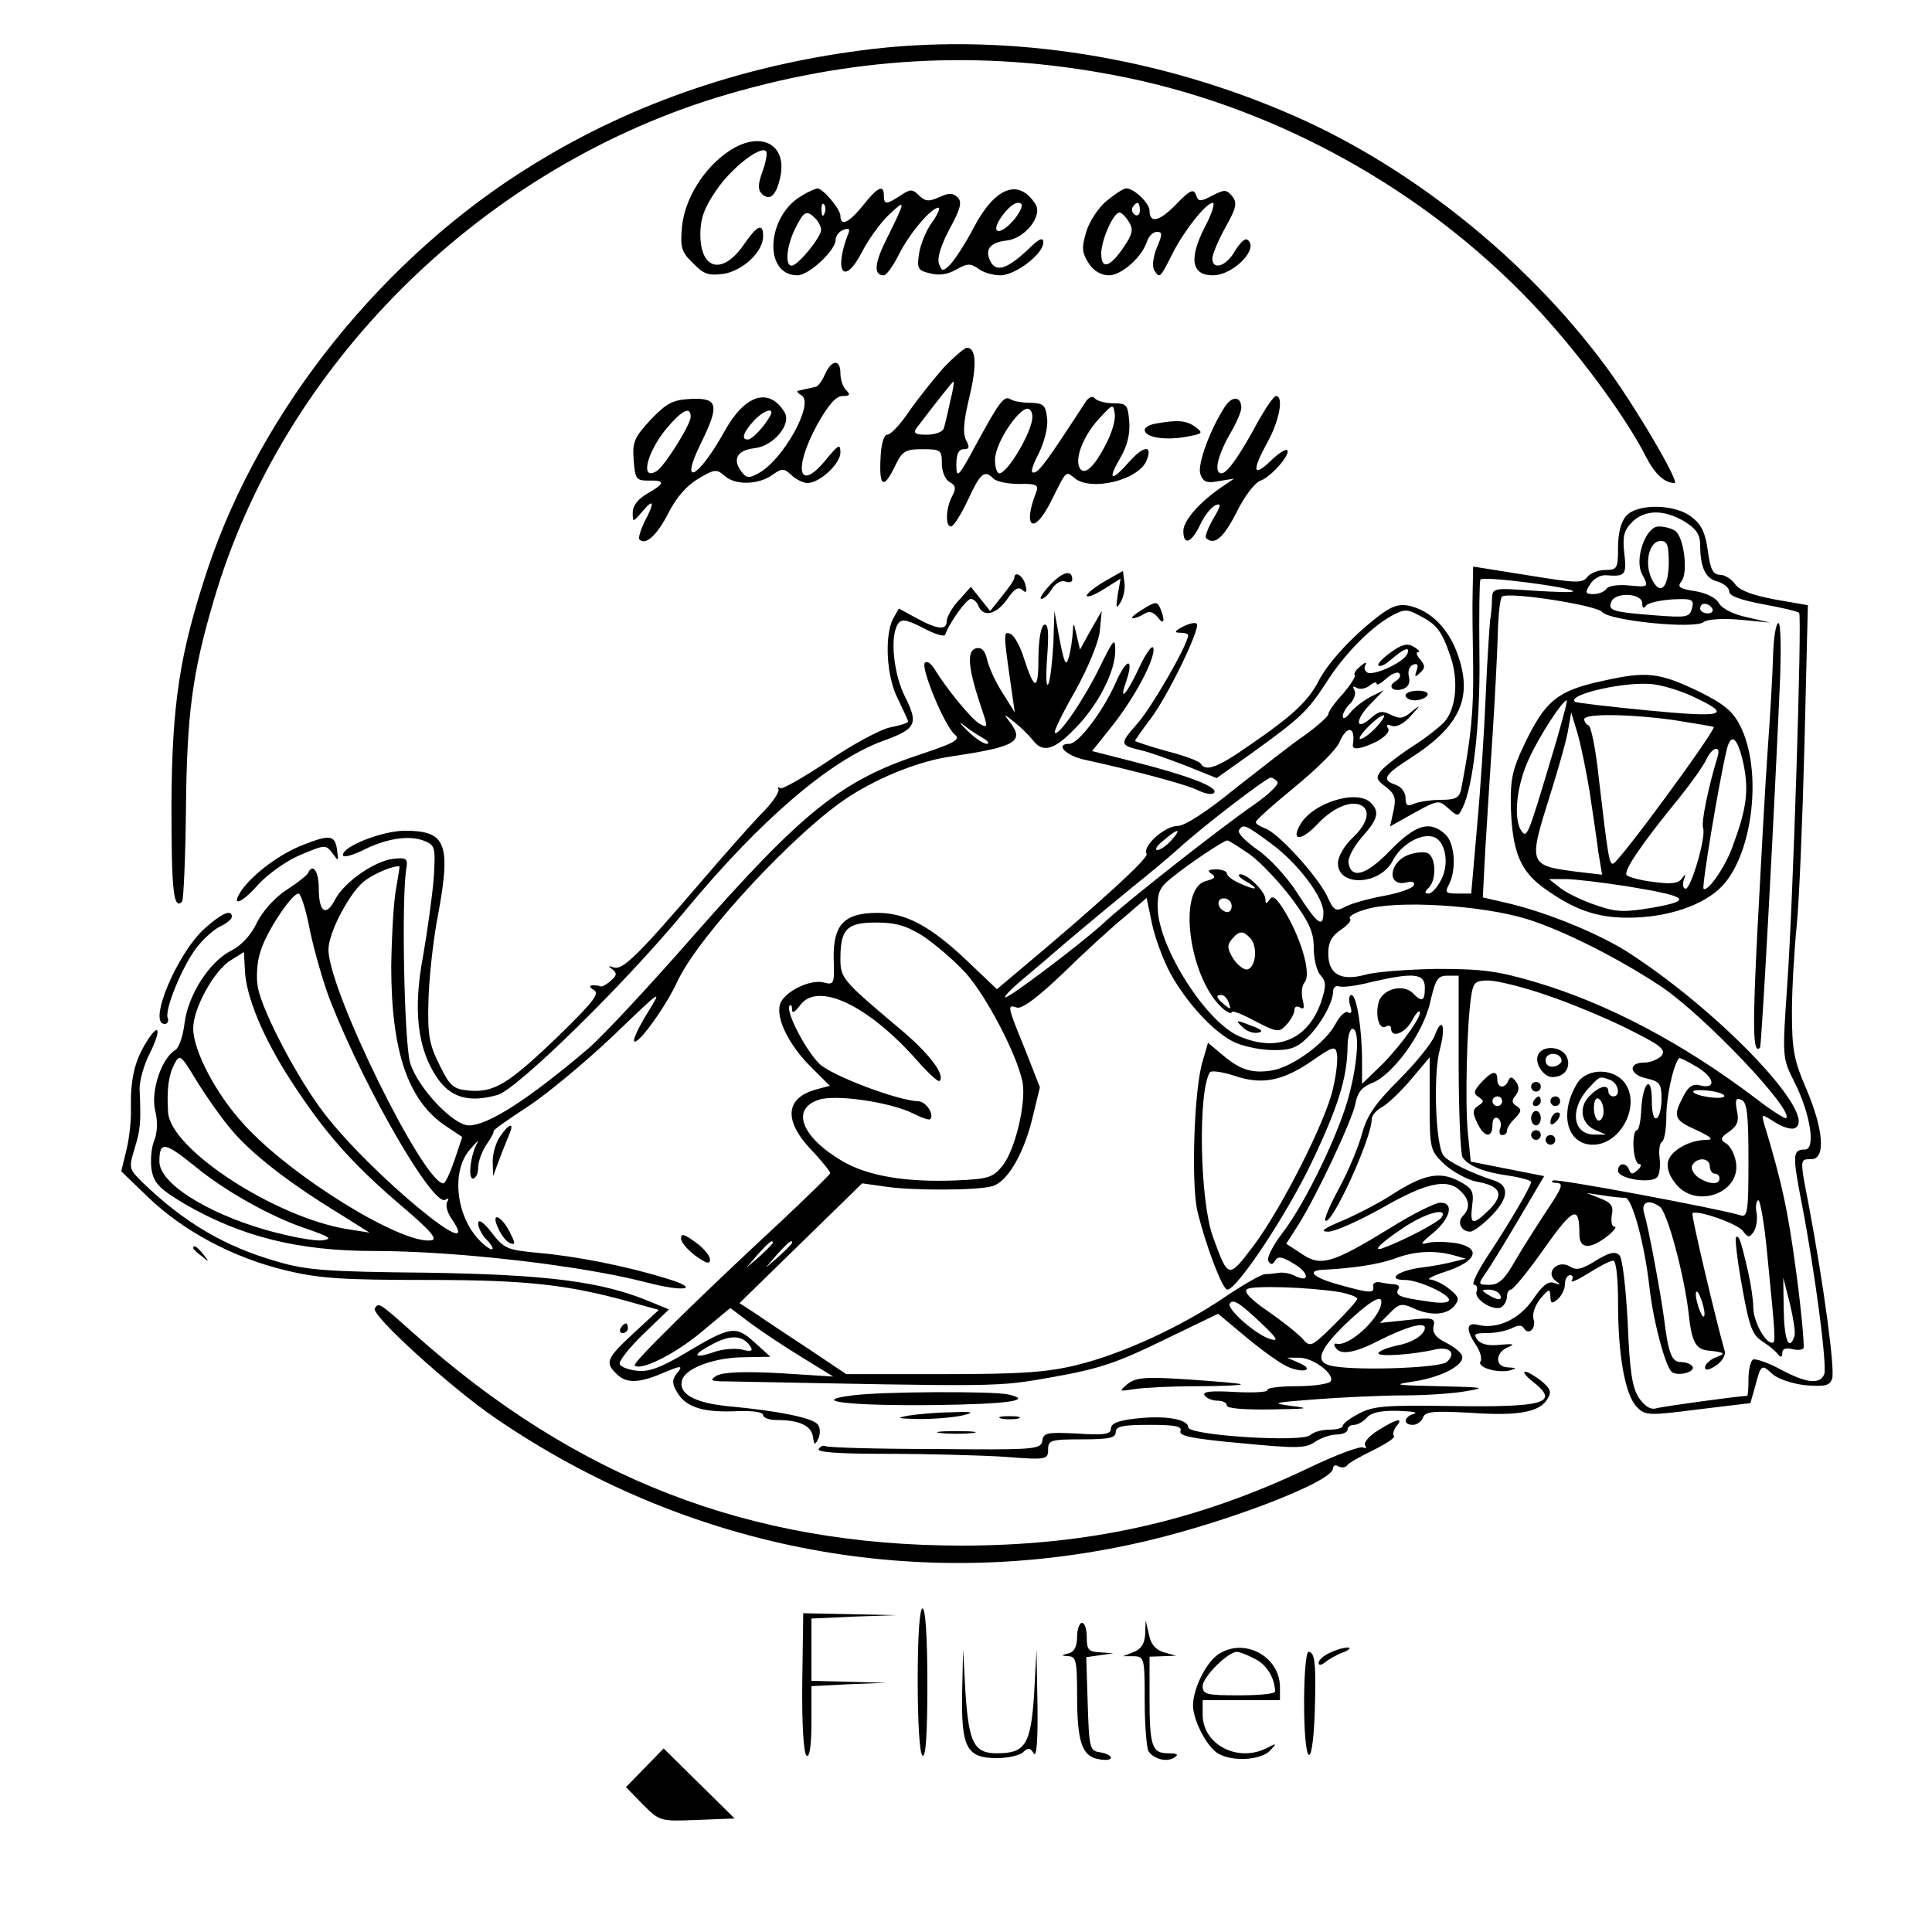 <?xml version="1.0" standalone="no"?>
<!DOCTYPE svg PUBLIC "-//W3C//DTD SVG 20010904//EN"
 "http://www.w3.org/TR/2001/REC-SVG-20010904/DTD/svg10.dtd">
<svg version="1.0" xmlns="http://www.w3.org/2000/svg"
 width="400pt" height="400pt" viewBox="0 0 400 400"
 preserveAspectRatio="xMidYMid meet">

<g transform="translate(0,400) scale(0.1,-0.1)"
fill="#000000" stroke="none">
<path d="M1810 3899 c-258 -30 -496 -110 -705 -239 -309 -189 -564 -506 -675
-838 -58 -175 -74 -278 -75 -489 0 -177 4 -217 22 -200 3 4 7 91 8 194 2 194
13 279 57 428 143 492 560 903 1065 1050 278 81 546 92 827 34 313 -65 614
-232 836 -465 92 -96 195 -235 238 -320 18 -35 38 -54 59 -54 12 0 -85 165
-145 245 -163 219 -398 407 -640 514 -279 123 -588 172 -872 140z"/>
<path d="M1509 3687 c-52 -35 -91 -98 -97 -156 -4 -44 -1 -53 23 -76 22 -23
32 -26 63 -22 41 7 82 46 82 78 0 28 -12 23 -39 -16 -44 -65 -91 -55 -91 20 0
32 8 55 33 91 30 45 91 93 103 81 3 -3 0 -22 -7 -41 -10 -27 -10 -39 -2 -47
17 -17 31 -3 39 37 13 67 -43 94 -107 51z"/>
<path d="M1662 3596 c-75 -41 -83 -166 -11 -166 24 0 79 52 79 73 0 8 7 18 16
21 12 5 15 2 9 -11 -29 -77 -7 -105 29 -36 13 26 39 62 56 78 36 34 36 32 -3
-47 -27 -53 -29 -78 -7 -78 5 0 19 19 31 43 22 44 67 97 82 97 4 0 -1 -13 -13
-30 -12 -16 -24 -45 -27 -64 -5 -32 -3 -36 23 -42 18 -5 37 -2 54 8 23 13 29
13 45 2 10 -8 31 -14 46 -14 31 0 89 44 89 68 0 12 -9 8 -32 -15 -43 -40 -65
-47 -77 -25 -13 25 -2 40 33 44 38 4 75 51 60 75 -35 55 -84 36 -129 -50 -16
-31 -38 -64 -47 -74 -16 -16 -18 -15 -24 1 -4 12 4 38 22 72 23 42 26 56 17
65 -10 10 -18 10 -38 1 -22 -10 -29 -9 -42 3 -14 14 -18 14 -39 0 -29 -19 -34
-19 -34 0 0 24 -13 18 -43 -20 -29 -36 -47 -45 -47 -22 0 14 -36 57 -48 57 -4
-1 -17 -6 -30 -14z m45 -38 c-3 -8 -6 -5 -6 6 -1 11 2 17 5 13 3 -3 4 -12 1
-19z m404 4 c-13 -24 -40 -46 -47 -39 -9 9 27 57 43 57 10 0 11 -5 4 -18z
m-423 -14 c7 -7 12 -18 12 -24 0 -15 -48 -74 -61 -74 -14 0 -11 39 7 76 18 37
24 40 42 22z"/>
<path d="M2291 3584 c-17 -14 -36 -43 -42 -64 -10 -33 -9 -43 5 -65 10 -16 26
-25 42 -25 26 0 69 38 79 71 4 11 13 19 20 19 12 0 12 -5 0 -33 -8 -20 -10
-39 -5 -47 11 -17 12 -16 38 36 24 47 69 104 83 104 5 0 -2 -23 -17 -51 -33
-65 -27 -99 17 -99 43 0 98 57 71 74 -5 3 -16 -8 -26 -25 -18 -31 -46 -39 -46
-14 0 8 12 37 27 64 23 41 25 51 14 65 -12 14 -16 14 -41 1 -25 -13 -29 -13
-34 2 -5 13 -13 9 -42 -21 -34 -35 -54 -39 -54 -12 0 15 -32 46 -48 46 -6 0
-24 -12 -41 -26z m69 -20 c0 -8 -5 -12 -10 -9 -6 4 -8 11 -5 16 9 14 15 11 15
-7z m-23 -23 c10 -16 8 -25 -10 -52 -29 -43 -47 -48 -47 -14 0 28 25 85 38 85
4 0 13 -9 19 -19z"/>
<path d="M1953 3238 c-21 -24 -53 -64 -71 -90 -18 -27 -38 -48 -45 -48 -7 0
-13 -19 -14 -50 -3 -59 7 -63 30 -15 15 31 21 35 57 35 38 0 40 -2 40 -30 0
-16 7 -33 16 -38 13 -7 14 -13 5 -30 -13 -25 -14 -62 -2 -62 5 0 21 25 35 55
26 56 34 63 53 44 6 -6 30 -11 53 -11 33 1 41 -2 36 -15 -30 -76 -6 -93 30
-21 33 66 30 63 49 48 34 -28 133 -4 149 37 13 32 -6 31 -36 -3 -38 -43 -46
-39 -18 9 14 24 20 49 18 74 -3 35 -5 38 -33 38 -16 0 -34 5 -38 10 -5 6 -13
3 -20 -8 -76 -117 -94 -142 -105 -145 -9 -3 -7 9 8 38 12 24 20 55 18 73 -3
28 -7 32 -33 33 -17 0 -36 3 -42 7 -14 9 -23 -3 -72 -93 -37 -69 -41 -72 -41
-42 0 22 5 32 15 32 12 0 13 4 5 19 -7 14 -5 39 7 89 16 66 14 102 -5 102 -5
0 -27 -19 -49 -42z m14 -70 c-5 -24 -11 -49 -13 -55 -2 -7 -18 -13 -35 -13
-23 0 -29 3 -22 13 38 50 75 97 77 97 2 0 -1 -19 -7 -42z m163 -60 c-17 -42
-49 -88 -61 -88 -5 0 -9 13 -9 28 0 37 57 119 72 104 8 -8 7 -21 -2 -44z m161
-25 c-26 -52 -48 -71 -57 -49 -8 22 12 69 45 103 25 27 26 27 29 6 2 -12 -6
-39 -17 -60z"/>
<path d="M1708 3225 c-6 -14 -15 -26 -20 -26 -4 -1 -12 -3 -18 -4 -5 -1 -13
-3 -17 -4 -5 -1 -1 -5 7 -10 26 -17 -39 -134 -90 -161 -20 -11 -25 -10 -36 5
-18 25 -7 43 28 47 39 4 78 50 62 75 -32 52 -82 36 -124 -40 -55 -99 -95 -118
-48 -23 38 78 35 93 -23 90 -37 -2 -49 -9 -82 -43 -34 -37 -38 -46 -35 -84 3
-39 5 -42 31 -42 35 1 34 -6 -3 -27 -19 -11 -30 -25 -30 -39 0 -21 0 -21 20 2
24 29 26 19 4 -22 -8 -17 -13 -33 -10 -36 13 -13 37 10 60 55 16 32 38 57 62
71 33 20 38 20 54 6 22 -20 69 -19 98 1 21 15 25 15 41 0 10 -9 24 -16 33 -16
25 0 68 40 68 63 0 19 -4 17 -31 -16 -56 -68 -67 -18 -17 74 23 41 39 59 52
59 16 0 17 3 8 12 -7 7 -12 22 -12 35 0 30 -18 29 -32 -2z m-278 -88 c0 -16
-54 -102 -70 -112 -35 -22 -22 37 20 88 32 38 50 47 50 24z m164 1 c-13 -23
-37 -48 -46 -48 -14 0 -9 15 12 38 22 24 46 30 34 10z"/>
<path d="M2536 3158 c-31 -48 -57 -119 -51 -139 6 -17 13 -20 39 -15 l31 5
-25 -17 c-46 -31 -80 -70 -80 -91 0 -32 17 -25 35 13 9 19 23 37 32 40 12 5
11 -1 -5 -28 -11 -19 -18 -37 -15 -40 17 -16 36 0 63 53 16 33 38 62 50 66 21
7 63 55 55 63 -3 3 -19 -7 -35 -23 -37 -35 -38 -19 -5 41 24 44 33 94 17 94
-5 0 -21 -24 -37 -52 -37 -69 -64 -108 -76 -108 -16 0 -9 34 16 79 14 23 25
49 25 56 0 25 -19 26 -34 3z"/>
<path d="M2393 3123 c-13 -2 -23 -8 -23 -13 0 -15 39 -22 82 -15 39 7 40 8 23
21 -19 14 -38 15 -82 7z"/>
<path d="M3367 2932 c-11 -12 -17 -36 -17 -65 0 -44 -2 -47 -26 -47 -15 0 -32
-7 -38 -15 -10 -13 -25 -12 -123 4 l-113 18 -1 -51 c-1 -28 0 -99 1 -157 1
-90 -4 -145 -25 -254 -4 -17 -12 -21 -42 -21 -21 0 -46 -4 -55 -8 -14 -6 -18
-4 -18 12 0 12 -9 23 -20 27 -30 10 -25 20 28 54 105 67 132 126 100 216 -19
54 -56 91 -101 101 -21 4 -36 -1 -62 -21 -53 -40 -105 -96 -125 -135 -22 -42
-54 -72 -143 -133 -67 -47 -91 -55 -101 -38 -3 5 -35 17 -71 26 -36 10 -65 20
-65 21 0 2 15 23 33 47 34 45 101 182 95 195 -2 4 -14 2 -28 -5 -18 -9 -20
-13 -7 -13 9 0 17 -2 17 -5 0 -19 -77 -152 -106 -184 -37 -42 -36 -44 11 -55
17 -4 58 -19 92 -32 l62 -25 73 52 c100 72 115 86 154 146 37 59 95 117 137
139 24 13 31 13 55 0 37 -19 47 -32 65 -85 17 -49 12 -107 -12 -135 -9 -10
-39 -34 -66 -51 -28 -18 -57 -41 -65 -50 -12 -15 -11 -19 9 -34 19 -15 22 -23
16 -50 l-7 -32 50 28 c49 27 51 27 70 10 20 -18 21 -18 30 0 22 45 37 175 35
317 -1 82 0 153 2 156 5 8 183 -15 192 -24 3 -3 -33 -2 -81 1 -86 6 -86 6 -87
-18 0 -13 -2 -33 -4 -44 -1 -11 -6 -81 -9 -155 -3 -74 -11 -197 -18 -272 l-12
-138 -28 0 c-25 0 -27 2 -18 19 16 31 12 86 -8 104 -32 29 -61 20 -114 -34
-49 -51 -80 -60 -86 -26 -2 10 10 33 27 53 34 38 38 53 19 72 -29 29 -123 -1
-147 -47 -18 -32 3 -32 34 0 32 35 68 51 90 43 24 -9 18 -38 -15 -69 -17 -16
-30 -39 -30 -52 0 -50 88 -46 114 6 16 31 55 55 81 49 27 -5 37 -55 19 -89 -8
-16 -20 -29 -26 -29 -9 0 -9 3 0 12 17 17 15 65 -3 72 -8 3 -26 1 -39 -4 -41
-15 -45 -67 -4 -57 12 3 18 1 15 -6 -2 -6 -30 -16 -63 -22 -32 -6 -68 -16 -80
-23 -19 -10 -23 -7 -37 24 -21 42 -102 131 -128 139 -10 4 -19 9 -19 13 0 4
36 36 80 72 44 36 86 77 93 93 16 37 34 33 28 -5 -2 -12 17 -9 50 7 17 10 27
20 23 27 -5 7 -2 9 8 5 10 -3 25 5 39 21 21 23 21 24 2 9 -17 -15 -25 -16 -43
-7 -18 9 -25 8 -41 -6 -32 -29 -35 -6 -3 27 l29 30 -28 -14 c-15 -8 -34 -23
-42 -33 -8 -11 -15 -14 -15 -7 0 6 7 19 16 27 8 9 12 21 8 27 -4 8 -3 9 5 5 6
-4 18 -2 26 4 8 7 15 9 15 5 0 -5 9 0 20 10 11 10 23 15 27 11 4 -4 1 -11 -7
-16 -19 -11 -6 -24 16 -16 10 4 14 13 11 25 -3 11 1 22 9 25 9 3 11 0 7 -12
-5 -14 -3 -15 7 -5 11 10 11 15 0 28 -7 8 -9 15 -4 15 5 0 1 5 -9 11 -13 8
-25 5 -48 -12 -16 -11 -28 -24 -25 -27 3 -3 14 2 23 10 29 25 43 31 37 15 -6
-17 -65 -45 -82 -40 -6 3 -9 10 -5 16 4 7 -1 6 -10 -2 -10 -8 -15 -16 -12 -19
2 -3 -9 -20 -25 -39 -17 -18 -30 -37 -30 -42 0 -4 -21 -23 -47 -42 -27 -18
-91 -69 -145 -111 -60 -49 -105 -78 -120 -78 -27 0 -74 -43 -64 -58 5 -8 -100
-104 -266 -243 l-44 -37 -62 59 c-76 72 -127 99 -185 99 -69 0 -92 -24 -91
-94 2 -53 1 -56 -21 -50 -29 7 -82 -20 -90 -45 -9 -29 18 -84 63 -129 l40 -40
-26 -7 c-66 -17 -71 -64 -12 -126 22 -23 39 -45 39 -48 -1 -3 -45 -46 -98 -96
-179 -166 -312 -297 -307 -302 12 -12 83 23 138 69 l60 50 41 -31 c23 -17 71
-49 107 -71 l65 -40 -111 7 c-74 4 -117 2 -130 -5 -16 -10 -13 -12 21 -12 572
-11 556 -12 675 9 96 17 134 30 228 76 l114 55 61 -51 c34 -28 72 -55 86 -60
33 -13 52 -4 21 9 l-25 11 25 0 c29 0 74 -34 65 -49 -3 -5 -35 -10 -71 -10
-36 0 -63 -4 -60 -8 2 -4 -27 -6 -66 -4 -51 3 -69 1 -64 -7 4 -6 16 -11 27
-11 10 0 19 -4 19 -10 0 -6 36 -9 93 -8 74 1 82 2 42 7 -45 6 -41 7 50 14 55
4 137 8 182 8 45 0 104 4 130 9 42 7 34 8 -57 10 -93 2 -99 3 -52 10 57 9 105
34 99 53 -2 7 -17 19 -33 27 -21 10 -29 21 -26 34 4 17 -1 19 -54 13 l-57 -6
21 21 c18 19 25 20 47 10 36 -17 70 -15 86 4 11 14 10 19 -10 35 -13 11 -31
19 -40 20 -9 0 6 8 34 17 63 21 72 48 21 58 -20 3 -46 4 -59 1 -18 -5 -17 -2
11 21 35 30 43 62 14 62 -10 0 -57 -23 -103 -52 -121 -74 -144 -81 -184 -54
l-32 21 25 39 c39 62 111 216 118 250 4 23 13 35 33 43 44 16 108 104 122 168
11 47 15 55 36 55 l23 0 0 -182 c0 -101 4 -188 8 -194 12 -18 44 -31 95 -38
26 -4 47 -10 47 -13 0 -9 -46 -87 -91 -155 -21 -32 -33 -58 -27 -58 5 0 8 -6
5 -14 -6 -16 36 -42 52 -32 6 4 11 14 11 22 0 8 4 14 8 14 5 0 36 38 69 85 61
86 73 91 73 29 0 -30 22 -31 57 -4 14 11 21 20 16 20 -6 0 -8 11 -6 24 4 19
-1 26 -24 35 l-28 11 34 -5 c18 -3 39 -5 46 -5 14 0 40 -95 50 -185 8 -72 34
-168 47 -176 14 -9 49 1 42 12 -3 5 -14 9 -24 9 -19 0 -26 18 -35 92 -7 51
-32 188 -41 216 -7 23 9 30 32 14 16 -10 51 -142 60 -220 6 -58 14 -75 39 -78
37 -4 39 -6 18 -14 -13 -5 -23 -15 -23 -21 0 -7 8 -6 23 4 12 8 20 21 18 29
-19 67 -70 283 -67 286 9 8 92 -21 104 -36 11 -15 14 -15 23 -2 5 8 8 25 6 38
-3 12 -1 25 3 27 4 3 13 -48 19 -113 17 -173 18 -182 10 -182 -15 0 -39 45
-39 73 0 15 -5 49 -11 75 -15 65 -19 76 -25 70 -2 -3 3 -49 13 -103 15 -84 21
-99 43 -113 14 -9 28 -21 32 -27 5 -6 8 -5 8 4 0 8 7 11 20 8 11 -3 22 -2 24
2 2 3 -4 74 -15 156 -17 128 -30 188 -67 310 -5 19 -5 19 22 2 15 -10 34 -16
41 -13 54 21 -143 232 -336 359 -59 40 -172 87 -257 107 l-52 12 5 97 c3 53
10 159 15 236 5 77 10 173 11 213 1 40 5 75 9 77 16 10 195 -18 207 -32 14
-18 191 -36 210 -21 7 6 40 8 75 5 l63 -6 -48 11 c-28 6 -52 18 -58 29 -6 11
-25 21 -49 25 -33 5 -38 9 -29 20 15 18 5 94 -13 105 -7 5 -22 9 -34 9 -27 0
-51 -69 -34 -99 14 -27 14 -27 -29 -23 -21 2 -42 -1 -45 -7 -4 -6 -16 -11 -27
-11 -17 0 -18 3 -7 20 7 12 22 20 33 19 40 -3 43 0 38 45 -4 35 -1 48 16 65
26 26 66 27 109 1 23 -14 32 -27 32 -47 0 -48 11 -71 36 -77 13 -4 24 -13 24
-20 0 -10 23 -18 70 -27 39 -7 73 -15 75 -18 6 -10 -13 -611 -25 -774 -10
-147 -10 -147 15 -197 33 -65 45 -140 22 -140 -26 0 -26 -11 -7 -110 28 -144
53 -337 47 -355 -9 -22 -37 -19 -91 10 -26 14 -52 23 -57 20 -5 -4 -9 -22 -9
-41 0 -19 -1 -34 -3 -34 -15 0 -176 -22 -189 -26 -11 -3 -23 5 -35 22 -14 22
-19 56 -23 156 -4 74 -11 133 -17 139 -9 9 -21 6 -49 -11 -29 -18 -40 -21 -54
-12 -25 15 -52 -13 -29 -30 11 -8 11 -9 -4 -4 -12 4 -24 -6 -43 -34 -28 -41
-74 -63 -114 -53 -24 6 -26 -9 -4 -42 9 -13 13 -29 9 -34 -7 -12 36 -25 62
-18 14 4 13 5 -5 6 -29 1 -26 33 3 43 12 5 6 6 -17 4 -24 -3 -41 0 -49 10 -9
12 -6 14 20 14 18 0 41 5 51 10 13 7 21 7 25 0 10 -16 26 0 20 19 -3 11 3 28
14 42 18 21 20 22 21 5 0 -15 3 -16 15 -6 8 7 15 21 15 31 0 11 5 19 11 19 5
0 7 -5 3 -11 -3 -6 12 1 35 15 22 14 45 26 51 26 6 0 10 -35 10 -89 0 -109 15
-190 39 -214 17 -18 25 -18 127 -5 l108 13 10 35 c12 46 13 46 36 25 11 -10
41 -20 68 -23 40 -3 50 -1 55 13 7 16 -17 194 -48 359 -19 98 -19 96 5 96 30
0 26 60 -10 145 -26 60 -30 82 -30 160 0 49 5 130 10 180 5 49 12 219 16 376
l7 286 -69 12 c-46 9 -72 18 -82 32 -7 10 -21 19 -31 19 -14 0 -20 11 -25 49
-5 37 -13 55 -33 70 -34 28 -113 29 -136 3z m88 -99 c-1 -53 -19 -67 -36 -30
-15 33 -4 77 19 77 14 0 17 -8 17 -47z m-55 -82 c0 -10 3 -12 8 -5 4 6 28 11
54 13 42 2 46 0 41 -19 -5 -18 -11 -19 -77 -14 -89 7 -97 10 -90 28 8 21 64
18 64 -3z m145 -11 c3 -5 -1 -10 -9 -10 -9 0 -16 5 -16 10 0 6 4 10 9 10 6 0
13 -4 16 -10z m-695 -245 c-13 -14 -28 -25 -33 -25 -12 0 34 47 47 49 5 1 -1
-10 -14 -24z m-205 -114 c3 -6 -20 -27 -50 -48 -67 -46 -268 -204 -310 -244
-43 -40 -199 -158 -204 -154 -2 2 12 17 30 32 18 15 65 55 102 87 38 32 97 81
130 108 34 27 78 64 97 81 49 45 182 147 191 147 4 0 10 -4 14 -9z m-14 -127
c55 -40 109 -111 109 -143 0 -34 -13 -24 -54 40 -21 33 -59 74 -83 90 -24 17
-41 34 -38 40 9 14 13 12 66 -27z m-206 6 c-10 -11 -23 -20 -29 -20 -6 1 0 10
13 20 30 26 39 26 16 0z m164 -30 c23 -17 61 -58 86 -91 36 -49 45 -69 45
-102 0 -22 6 -48 14 -56 12 -14 12 -22 1 -56 -27 -77 -90 -104 -168 -71 -69
28 -168 184 -170 265 -1 33 4 44 28 63 38 31 109 78 116 78 3 0 25 -14 48 -30z
m-166 -245 c33 -60 87 -119 129 -141 17 -9 52 -17 79 -18 38 -1 53 4 73 23 29
27 56 75 56 98 0 8 5 13 12 11 7 -3 37 1 68 9 87 20 110 18 110 -12 0 -28 -6
-31 -25 -11 -21 20 -64 8 -71 -20 -7 -29 2 -58 16 -49 5 3 10 1 10 -4 0 -22
30 -10 44 17 8 15 15 22 16 16 0 -15 -50 -82 -89 -118 l-31 -30 0 46 c0 67
-11 138 -22 138 -5 0 -6 -10 -3 -21 5 -14 3 -19 -4 -15 -5 4 -17 -7 -26 -24
-20 -38 -87 -88 -130 -96 -41 -7 -67 0 -104 32 l-30 25 -11 -38 c-18 -57 -24
-254 -11 -310 17 -71 52 -163 62 -163 20 0 122 154 173 260 57 119 75 178 76
243 0 20 5 37 10 37 15 0 12 -64 -6 -134 -19 -77 -91 -227 -139 -289 -20 -26
-33 -52 -29 -58 5 -8 9 -8 14 1 6 10 15 8 38 -6 32 -18 35 -41 4 -26 -9 5 -24
8 -32 7 -8 -1 -22 -3 -31 -3 -9 -1 -47 -23 -84 -48 -88 -60 -211 -117 -305
-140 -61 -15 -113 -19 -276 -19 l-202 0 -73 49 c-41 27 -91 60 -111 74 l-37
24 127 124 127 124 50 -7 c54 -8 186 -8 219 1 31 8 65 66 83 139 l16 66 -31
79 c-37 90 -37 93 -17 86 10 -4 44 21 98 73 45 44 102 96 127 116 l44 38 11
-53 c6 -29 23 -75 38 -103z m739 112 c77 -24 194 -84 278 -140 90 -61 275
-256 258 -272 -2 -2 -31 16 -63 41 -152 115 -308 197 -457 241 -78 23 -111 27
-203 27 -60 -1 -127 -6 -148 -12 -51 -14 -77 1 -77 44 0 23 7 36 26 49 14 9
23 20 19 23 -4 4 10 13 32 19 62 20 242 9 335 -20z m-1251 -35 c24 -16 64 -50
88 -76 43 -48 106 -168 118 -226 8 -43 -15 -140 -41 -173 -20 -25 -29 -28 -98
-31 -102 -4 -181 9 -234 40 -85 50 -107 108 -49 127 35 12 150 -5 197 -29 16
-8 32 -14 34 -11 9 9 -9 37 -25 37 -41 1 -177 52 -204 77 -29 28 -72 111 -62
121 3 3 5 -1 5 -9 0 -8 6 -4 16 9 36 51 141 2 244 -115 22 -25 43 -44 45 -41
13 12 -21 57 -82 108 -119 100 -123 105 -123 145 0 61 13 75 73 75 41 0 63 -6
98 -28z m1290 -122 c48 -16 125 -48 169 -70 68 -34 80 -43 70 -56 -7 -7 -23
-14 -36 -14 -35 0 -30 -26 6 -33 26 -6 30 -11 30 -41 0 -19 -4 -38 -10 -41 -6
-4 -10 11 -10 36 0 56 -19 39 -22 -19 -1 -23 -5 -42 -9 -42 -5 0 -8 -16 -7
-35 1 -19 6 -35 12 -35 5 0 4 -6 -3 -12 -11 -10 -14 -10 -18 0 -6 16 -23 15
-23 -2 0 -17 72 -28 82 -12 4 6 6 23 4 39 -2 15 0 30 5 33 5 3 9 27 9 53 0 40
14 105 26 120 2 2 19 -7 39 -19 36 -22 38 -46 4 -37 -14 4 -24 -3 -34 -23 -22
-42 -19 -49 28 -70 30 -14 36 -20 20 -20 -34 0 -72 -21 -79 -43 -4 -12 1 -30
14 -46 42 -57 142 -20 125 48 -3 14 -12 30 -20 34 -12 7 -11 12 7 24 17 12 21
22 16 44 -4 22 -2 27 9 22 12 -4 15 -29 15 -125 0 -109 -2 -119 -17 -114 -46
14 -378 76 -387 72 -6 -2 -3 -5 7 -5 15 -1 11 -10 -21 -58 -21 -32 -51 -79
-66 -105 -21 -37 -33 -48 -52 -48 -24 0 -24 1 -9 23 9 12 40 63 69 112 l53 90
-76 15 -76 15 -6 60 c-6 63 -2 227 7 283 4 28 9 32 35 32 17 0 71 -13 120 -30z
m-441 -193 c-14 -66 -107 -250 -166 -328 -51 -67 -51 -67 -83 21 -27 75 -31
300 -6 340 3 4 25 1 50 -7 58 -20 101 -11 162 31 43 30 48 31 51 14 2 -10 -1
-42 -8 -71z m810 -16 c0 -9 -59 -1 -64 8 -3 4 11 5 30 3 19 -2 34 -7 34 -11z
m-30 -146 c0 -8 5 -15 10 -15 6 0 10 -4 10 -10 0 -14 -23 -12 -45 3 -10 8 -15
19 -11 25 10 17 36 15 36 -3z m-555 -105 c-6 -10 -76 -47 -119 -63 -28 -11 -9
9 41 42 45 30 91 42 78 21z m-1385 -53 c0 -2 -12 -14 -27 -28 l-28 -24 24 28
c23 25 31 32 31 24z m40 0 c0 -2 -12 -14 -27 -28 l-28 -24 24 28 c23 25 31 32
31 24z m1370 -26 l25 -7 -25 -6 c-14 -4 -46 -10 -72 -13 -46 -7 -67 -25 -29
-25 27 0 91 -29 91 -41 0 -7 -17 -8 -47 -3 -56 8 -65 12 -58 25 4 5 0 9 -7 10
-7 0 -21 2 -30 4 -10 2 -16 -2 -15 -8 3 -15 -6 -15 -70 3 -52 14 -70 29 -35
31 62 3 115 11 149 23 41 16 84 18 123 7z m705 -168 c-11 -32 -21 -7 -22 55
l-1 67 14 -55 c7 -30 12 -61 9 -67z m-942 92 c20 -4 37 -10 37 -14 0 -4 -22
-28 -48 -54 -48 -47 -49 -47 -66 -28 -10 11 -43 37 -72 57 -35 24 -50 40 -42
45 12 8 129 4 191 -6z m332 -5 c8 -13 -5 -13 -25 0 -13 8 -13 10 2 10 9 0 20
-4 23 -10z m424 -40 c0 -9 -4 -8 -9 5 -5 11 -9 27 -9 35 0 9 4 8 9 -5 5 -11 9
-27 9 -35z m-911 -26 c25 -24 29 -31 14 -27 -29 7 -93 63 -86 74 7 11 22 1 72
-47z m242 51 c0 -32 -67 -94 -93 -87 -5 1 -6 -2 -2 -8 10 -16 38 -12 89 14 57
29 96 40 96 27 0 -14 -25 -31 -59 -37 -17 -4 -34 -10 -37 -15 -5 -9 70 -4 117
7 31 7 45 -8 24 -26 -14 -12 -176 -18 -232 -9 -42 6 -36 30 21 86 48 46 76 64
76 48z"/>
<path d="M2508 2191 c10 -6 8 -10 -11 -15 -61 -15 -35 -206 37 -266 9 -7 16
-9 16 -6 0 4 15 -1 33 -10 63 -33 64 -33 81 -15 9 10 16 23 16 30 0 7 5 9 12
5 8 -5 9 0 5 16 -3 13 -2 29 4 36 14 16 -5 85 -38 142 -19 32 -28 40 -34 30
-7 -10 -9 -10 -9 0 0 16 -37 52 -52 52 -7 -1 -2 -7 12 -15 30 -17 21 -20 -15
-3 -14 6 -25 15 -25 20 0 4 -10 8 -22 8 -17 0 -19 -3 -10 -9z m42 -67 c0 -9
-5 -14 -12 -12 -18 6 -21 28 -4 28 9 0 16 -7 16 -16z m40 -68 c14 -18 10 -58
-7 -63 -6 -2 -19 7 -29 21 -13 21 -14 29 -4 41 16 19 24 19 40 1z m-46 -132
c5 -14 4 -15 -9 -4 -17 14 -19 20 -6 20 5 0 12 -7 15 -16z"/>
<path d="M2572 1874 c8 -9 23 -14 33 -12 12 2 7 7 -16 15 -30 12 -32 11 -17
-3z"/>
<path d="M3184 1815 c-7 -17 12 -45 30 -45 24 0 38 18 31 39 -8 25 -52 29 -61
6z m49 -10 c1 -5 -6 -11 -15 -13 -11 -2 -18 3 -18 13 0 17 30 18 33 0z"/>
<path d="M3066 1758 c-15 -17 -16 -22 -5 -29 12 -8 12 -10 0 -18 -12 -8 -13
-14 -3 -35 14 -31 32 -34 32 -5 0 12 4 17 11 14 6 -4 8 -13 5 -21 -3 -8 -1
-14 4 -14 6 0 10 4 10 9 0 5 7 17 17 26 13 14 14 18 3 25 -10 6 -11 12 -2 22
7 9 8 18 1 28 -8 11 -12 12 -16 3 -7 -18 -23 -16 -23 2 0 20 -11 18 -34 -7z
m44 -38 c0 -5 -4 -10 -10 -10 -5 0 -10 5 -10 10 0 6 5 10 10 10 6 0 10 -4 10
-10z"/>
<path d="M3266 1758 c-39 -63 -22 -128 32 -128 56 0 98 78 68 125 -22 34 -79
35 -100 3z m68 6 c17 -7 22 -34 6 -34 -5 0 -10 5 -10 10 0 16 -18 12 -39 -9
-24 -24 -17 -59 13 -71 l21 -9 -21 0 c-48 -2 -56 52 -14 97 23 25 22 24 44 16z
m-14 -65 c0 -10 -4 -19 -10 -19 -5 0 -10 12 -10 26 0 14 4 23 10 19 6 -3 10
-15 10 -26z"/>
<path d="M3170 1750 c0 -5 5 -10 10 -10 6 0 10 5 10 10 0 6 -4 10 -10 10 -5 0
-10 -4 -10 -10z"/>
<path d="M3175 1720 c-3 -5 -1 -10 4 -10 6 0 11 5 11 10 0 6 -2 10 -4 10 -3 0
-8 -4 -11 -10z"/>
<path d="M3210 1720 c0 -5 5 -10 10 -10 6 0 10 5 10 10 0 6 -4 10 -10 10 -5 0
-10 -4 -10 -10z"/>
<path d="M3170 1685 c0 -8 5 -15 10 -15 6 0 10 7 10 15 0 8 -4 15 -10 15 -5 0
-10 -7 -10 -15z"/>
<path d="M3217 1693 c-4 -3 -7 -11 -7 -17 0 -6 5 -5 12 2 6 6 9 14 7 17 -3 3
-9 2 -12 -2z"/>
<path d="M3170 1650 c0 -5 5 -10 10 -10 6 0 10 5 10 10 0 6 -4 10 -10 10 -5 0
-10 -4 -10 -10z"/>
<path d="M3200 1640 c0 -5 5 -10 10 -10 6 0 10 5 10 10 0 6 -4 10 -10 10 -5 0
-10 -4 -10 -10z"/>
<path d="M2175 2790 c-16 -17 -24 -30 -19 -30 5 0 15 9 22 21 8 12 19 18 28
15 8 -3 14 -1 14 4 0 21 -19 17 -45 -10z"/>
<path d="M2288 2797 c-21 -12 -38 -26 -38 -30 0 -5 16 1 35 13 l35 22 -6 -34
c-4 -27 -3 -30 6 -15 6 10 10 28 8 41 l-3 24 -37 -21z"/>
<path d="M2100 2803 c-1 -5 -12 -21 -26 -38 l-24 -30 -20 25 -20 25 -25 -28
c-14 -15 -25 -35 -25 -43 0 -19 -18 -18 -62 6 l-37 20 -12 -21 c-18 -35 -14
-120 10 -166 11 -23 21 -44 21 -47 0 -3 -17 -8 -37 -12 -20 -4 -78 -35 -129
-70 -51 -34 -95 -59 -99 -56 -4 4 -5 2 -3 -3 1 -6 -14 -29 -36 -50 -21 -22
-77 -85 -124 -140 -131 -153 -163 -184 -181 -178 -12 4 -13 3 -3 -4 10 -8 9
-13 -4 -24 -9 -8 -19 -13 -21 -11 -1 1 -9 2 -15 2 -9 0 -8 -4 2 -10 12 -7 -3
-26 -75 -96 -103 -99 -132 -116 -183 -112 -33 3 -40 8 -62 53 -21 42 -25 62
-23 131 1 45 9 119 17 164 31 163 22 190 -66 190 -46 0 -128 -32 -128 -50 0
-6 16 -2 38 8 50 26 97 33 128 22 25 -10 26 -12 22 -78 -3 -37 -13 -109 -22
-161 -21 -111 -12 -191 28 -251 28 -42 66 -54 126 -37 40 11 265 231 389 382
154 186 299 311 409 351 69 25 74 35 46 91 -24 47 -32 125 -15 151 7 11 17 10
52 -8 24 -13 44 -19 46 -14 8 24 44 74 53 74 6 0 13 -7 16 -15 10 -24 37 -17
59 14 14 21 23 27 31 20 9 -8 11 -5 7 10 -5 20 -23 30 -23 14z"/>
<path d="M2365 2738 c-16 -10 -25 -18 -20 -18 6 0 16 4 24 9 10 7 19 4 28 -7
13 -18 16 -7 5 19 -6 14 -10 14 -37 -3z"/>
<path d="M2181 2670 c-2 -36 -6 -74 -10 -85 -5 -11 -6 13 -3 54 4 54 2 72 -7
67 -6 -4 -11 -33 -11 -68 0 -69 -8 -69 -30 -1 -8 26 -21 49 -29 51 -14 5 -14
3 5 -128 l5 -35 -25 40 c-14 21 -28 52 -32 68 -4 19 -11 27 -22 25 -21 -4 -18
-39 7 -115 17 -50 17 -51 0 -42 -17 9 -68 71 -95 115 -7 11 -15 16 -19 12 -10
-9 41 -132 62 -149 12 -10 0 -17 -69 -40 -165 -54 -245 -118 -472 -376 -91
-104 -188 -208 -217 -233 -122 -104 -208 -160 -248 -160 -33 0 -107 79 -122
130 -12 42 -18 335 -8 400 4 22 1 25 -26 22 -39 -4 -102 -48 -121 -84 -19 -37
-34 -27 -34 23 0 34 -12 53 -22 32 -2 -5 -21 -20 -44 -35 -24 -15 -50 -44 -62
-68 -12 -26 -33 -48 -53 -58 -46 -23 -90 -93 -97 -151 -3 -25 -11 -50 -19 -55
-28 -16 -51 -84 -42 -124 6 -24 5 -47 -2 -64 -6 -15 -8 -43 -5 -61 5 -27 17
-39 69 -70 116 -67 234 -97 390 -97 172 0 430 -30 565 -65 80 -21 115 -14 42
8 -81 25 -185 46 -265 53 -65 6 -72 9 -97 42 -17 22 -28 29 -28 19 0 -8 7 -22
15 -31 23 -23 18 -32 -6 -10 -54 48 -67 148 -26 194 12 14 19 21 16 15 -14
-22 -21 -75 -10 -75 6 0 11 10 11 23 0 12 8 34 17 47 10 14 16 26 15 28 -2 2
31 25 71 51 41 27 120 93 177 147 102 98 102 98 70 46 -18 -29 -30 -55 -27
-58 8 -8 66 73 89 123 42 93 249 316 358 385 64 41 146 73 210 82 135 20 152
31 120 72 -13 17 -11 16 10 -1 14 -11 31 -28 38 -37 21 -28 45 -21 89 25 47
48 83 118 82 162 0 26 -4 21 -32 -36 -32 -66 -85 -144 -93 -136 -3 2 16 41 42
86 27 49 48 100 51 124 l4 42 -23 -40 -22 -40 -7 30 c-6 27 -7 28 -8 5 -1 -14
-4 -36 -8 -50 -6 -21 -9 -15 -19 35 l-11 60 -2 -65z m-146 -198 c11 -6 14 -12
8 -12 -7 0 -25 12 -41 28 -15 15 -19 20 -7 11 11 -9 29 -21 40 -27z m-1215
-312 c-5 -25 -9 -97 -10 -160 0 -178 35 -280 114 -332 l33 -22 -16 -48 c-9
-26 -19 -48 -23 -48 -41 0 -238 400 -238 484 0 36 46 122 76 143 23 17 62 32
71 29 1 -1 -3 -21 -7 -46z m-178 -88 c9 -42 28 -109 43 -147 73 -184 212 -424
237 -409 7 4 8 2 4 -4 -4 -7 0 -22 8 -34 76 -109 -166 91 -262 216 -55 71
-128 210 -138 261 -4 20 -2 54 5 74 11 40 65 121 79 121 5 0 16 -35 24 -78z
m-135 -80 c2 -55 38 -141 95 -229 70 -108 126 -171 225 -256 65 -55 80 -73 66
-75 -61 -9 -290 132 -388 240 -58 63 -105 153 -105 199 0 41 43 120 78 141 15
9 27 17 27 17 0 1 1 -16 2 -37z m-28 -331 c42 -50 119 -110 224 -174 l62 -39
-45 7 c-149 24 -367 165 -372 242 -3 48 1 77 13 100 11 21 13 20 45 -33 19
-31 51 -77 73 -103z m-75 -76 c62 -51 155 -103 225 -127 55 -19 61 -23 38 -26
-16 -2 -69 8 -118 22 -124 36 -219 97 -219 141 0 43 11 41 74 -10z"/>
<path d="M3671 2643 c-1 -38 -6 -124 -11 -193 -5 -69 -14 -234 -21 -368 -11
-212 -10 -267 5 -251 3 4 27 435 41 752 3 72 2 127 -3 127 -5 0 -10 -30 -11
-67z"/>
<path d="M2360 2621 c-27 -59 -45 -78 -28 -31 16 49 1 48 -21 -1 -26 -60 -78
-129 -97 -129 -31 0 -7 -25 32 -33 100 -22 211 -51 236 -64 15 -7 29 -9 32 -4
8 12 -57 36 -167 64 l-86 22 40 50 c48 60 91 141 87 163 -2 8 -14 -8 -28 -37z"/>
<path d="M3317 2590 c-92 -20 -117 -40 -160 -129 -26 -54 -30 -74 -29 -131 3
-93 19 -133 69 -169 61 -44 108 -61 173 -61 83 0 159 26 197 67 63 69 82 239
36 330 -15 30 -33 45 -83 70 -85 41 -110 44 -203 23z m192 -34 c78 -37 61 -42
-96 -27 -82 8 -150 16 -152 18 -19 15 109 44 164 36 22 -3 60 -15 84 -27z
m-301 -138 c-45 -150 -47 -155 -59 -137 -16 26 -9 94 17 149 22 48 69 120 78
120 2 0 -14 -60 -36 -132z m83 -56 c6 -42 15 -99 18 -125 l8 -48 -51 6 c-102
13 -102 15 -57 158 16 51 33 110 37 132 l7 40 13 -43 c7 -24 18 -78 25 -120z
m176 147 c43 -7 79 -13 81 -14 6 -5 -194 -278 -208 -283 -8 -3 -11 15 -30 178
-6 58 -16 107 -21 108 -5 2 -9 8 -9 13 0 12 93 11 187 -2z m143 -92 c11 -55 6
-92 -23 -170 -15 -42 -52 -95 -60 -87 -4 4 31 216 48 288 9 37 23 25 35 -31z
m-54 16 c-20 -66 -34 -136 -30 -147 7 -18 -25 -126 -36 -126 -5 0 -7 8 -4 18
5 13 4 14 -4 3 -7 -10 -22 -12 -58 -7 -27 3 -52 10 -56 14 -8 8 30 64 111 163
24 30 48 64 54 77 12 26 31 30 23 5z m-187 -268 c127 -21 137 -29 54 -44 -60
-10 -76 -10 -119 5 -27 9 -60 25 -73 35 l-24 19 34 0 c19 0 76 -7 128 -15z"/>
<path d="M2910 2560 c0 -5 9 -10 19 -10 11 0 23 5 26 10 4 6 -5 10 -19 10 -14
0 -26 -4 -26 -10z"/>
<path d="M628 2251 c-49 -19 -102 -59 -127 -93 -25 -37 -2 -30 33 10 20 22 59
50 88 62 50 21 52 22 66 4 13 -18 13 -18 10 5 -4 32 -14 34 -70 12z"/>
<path d="M424 2078 c-57 -51 -119 -198 -83 -198 6 0 9 6 6 13 -6 17 30 106 60
145 14 18 36 38 49 44 13 6 24 15 24 20 0 16 -20 8 -56 -24z"/>
<path d="M2970 1855 c-6 -15 -39 -56 -74 -91 -49 -49 -66 -74 -76 -111 -7 -26
-28 -77 -47 -112 -19 -35 -32 -65 -29 -68 12 -13 96 170 96 210 0 8 10 19 23
26 12 7 39 33 60 58 l37 44 0 -96 c0 -95 1 -97 31 -126 17 -15 46 -31 64 -35
52 -9 60 -26 29 -58 -35 -34 -41 -33 -36 8 4 30 0 36 -28 51 -39 20 -72 14
-136 -27 -27 -18 -74 -42 -104 -55 -41 -17 -48 -23 -30 -23 14 0 65 23 113 50
91 52 134 61 161 34 19 -18 20 -36 5 -51 -13 -13 -4 -33 15 -33 6 0 27 15 45
34 35 36 36 62 4 72 -44 14 -94 38 -104 51 -17 20 -22 170 -8 220 13 49 5 71
-11 28z"/>
<path d="M301 1839 c-23 -38 -31 -75 -30 -134 1 -22 -3 -60 -9 -85 l-11 -45
58 -56 c73 -69 174 -123 282 -149 70 -17 118 -20 295 -20 211 0 296 -10 438
-51 l40 -11 -52 -48 c-56 -52 -60 -61 -36 -84 19 -20 45 -20 91 -1 44 19 49
19 34 1 -9 -11 -10 -20 -1 -35 17 -33 51 -45 118 -43 37 2 62 -1 62 -8 0 -5
12 -10 28 -10 46 0 71 -11 75 -34 3 -19 4 -19 12 -3 4 11 3 23 -3 29 -13 13
-82 27 -179 36 -77 7 -111 27 -100 57 10 24 69 45 129 45 l53 1 -33 30 c-39
35 -49 34 -144 -23 -49 -29 -75 -39 -99 -36 -18 2 -34 8 -36 14 -2 6 20 34 49
62 l53 51 -39 16 c-100 42 -213 56 -461 60 -206 2 -250 5 -311 23 -108 31
-192 80 -279 164 -28 28 -29 29 -16 71 12 40 13 52 10 123 0 17 9 50 21 73 26
52 19 67 -9 20z m1254 -629 c4 -7 -2 -9 -19 -4 -14 3 -40 1 -57 -5 -46 -16
-47 -6 -2 17 38 20 63 17 78 -8z"/>
<path d="M1036 1648 c-9 -12 -16 -36 -16 -53 l1 -30 13 35 c7 19 17 43 21 53
10 24 -1 21 -19 -5z"/>
<path d="M1032 1456 c6 -14 17 -27 24 -30 12 -4 11 0 -1 24 -19 36 -40 41 -23
6z"/>
<path d="M1410 1436 c0 -8 14 -24 30 -36 22 -16 30 -18 30 -8 0 8 -13 24 -30
36 -23 17 -30 19 -30 8z"/>
<path d="M400 1416 c0 -2 8 -10 18 -17 15 -13 16 -12 3 4 -13 16 -21 21 -21
13z"/>
<path d="M776 1291 c-9 -13 157 -164 251 -228 390 -266 857 -359 1313 -261
176 37 420 129 420 158 0 6 5 8 11 4 6 -3 14 -3 18 2 3 5 28 19 55 32 26 13
46 26 42 29 -3 3 -1 12 5 20 16 19 1 16 -37 -8 -19 -11 -31 -26 -28 -31 4 -6
2 -8 -3 -5 -6 4 -57 -15 -115 -43 -231 -110 -454 -160 -717 -160 -439 0 -798
139 -1134 439 -73 65 -73 65 -81 52z"/>
<path d="M1285 1250 c-3 -5 -1 -10 4 -10 6 0 11 5 11 10 0 6 -2 10 -4 10 -3 0
-8 -4 -11 -10z"/>
<path d="M3174 1139 c56 -44 25 -53 -173 -50 -132 2 -159 0 -188 -16 -18 -9
-33 -21 -33 -25 0 -5 -13 -8 -28 -8 -15 0 -33 -5 -39 -11 -16 -16 -253 -1
-253 16 0 17 -49 25 -109 18 -36 -4 -51 -10 -51 -21 0 -11 -13 -14 -70 -10
-61 3 -70 2 -72 -15 -3 -18 -16 -19 -222 -17 -121 0 -223 3 -227 6 -4 2 -10 0
-14 -6 -4 -7 44 -10 143 -10 82 0 190 -3 240 -6 89 -7 92 -6 92 15 0 19 5 21
70 21 56 0 70 3 70 15 0 12 14 15 70 15 53 0 68 -3 64 -13 -4 -10 26 -16 126
-25 115 -11 133 -11 153 3 12 8 32 15 44 15 13 0 23 5 23 10 0 6 6 10 14 10 7
0 19 7 26 15 8 10 29 15 64 14 28 -1 43 -3 34 -6 -22 -6 -24 -23 -3 -23 9 0
18 7 21 15 5 13 22 14 98 10 99 -7 144 1 160 29 9 14 6 21 -13 37 -13 10 -28
19 -33 19 -6 0 1 -9 16 -21z"/>
<path d="M2335 1135 c-19 -16 -19 -16 14 -11 18 3 76 6 129 6 52 0 93 2 91 4
-2 2 -51 6 -109 10 -89 6 -108 4 -125 -9z"/>
<path d="M1765 1111 c-95 -12 -3 -22 172 -20 153 2 204 10 150 22 -31 7 -262
6 -322 -2z"/>
<path d="M1880 1069 c-27 -5 -22 -6 25 -7 33 0 74 4 90 8 24 6 18 8 -25 6 -30
0 -71 -4 -90 -7z"/>
<path d="M2073 1063 c9 -2 25 -2 35 0 9 3 1 5 -18 5 -19 0 -27 -2 -17 -5z"/>
<path d="M1948 1033 c17 -2 47 -2 65 0 17 2 3 4 -33 4 -36 0 -50 -2 -32 -4z"/>
<path d="M1900 521 c0 -89 4 -152 10 -156 7 -4 10 48 10 149 0 97 -4 156 -10
156 -6 0 -10 -56 -10 -149z"/>
<path d="M1661 516 c-1 -89 3 -147 9 -151 6 -4 10 20 10 69 l0 75 78 4 77 3
-77 2 -78 2 0 65 0 64 88 4 87 3 -96 2 -96 2 -2 -144z"/>
<path d="M2230 611 c0 -20 -6 -31 -17 -34 -17 -4 -17 -5 0 -6 15 -1 17 -12 17
-80 0 -97 10 -127 44 -133 14 -3 26 -2 26 3 0 4 -10 9 -22 11 -22 3 -23 8 -26
100 l-3 97 28 4 28 4 -27 2 c-24 1 -28 5 -28 31 0 17 -4 30 -10 30 -5 0 -10
-13 -10 -29z"/>
<path d="M2371 617 c-1 -19 -8 -31 -23 -37 l-23 -9 23 0 c21 -1 22 -4 22 -93
0 -51 4 -98 8 -104 11 -16 37 -23 53 -13 10 6 7 9 -12 9 -34 0 -39 14 -39 116
l0 84 28 1 27 1 -25 7 c-17 5 -27 16 -31 36 l-7 30 -1 -28z"/>
<path d="M2521 574 c-25 -18 -51 -71 -51 -105 0 -31 30 -88 53 -100 30 -17 87
-13 106 6 15 16 15 17 -6 6 -60 -31 -133 7 -133 69 l0 30 80 0 80 0 0 28 c-1
64 -76 103 -129 66z m78 -9 c24 -12 40 -39 41 -67 0 -5 -34 -8 -75 -8 -67 0
-75 2 -75 19 0 19 52 71 71 71 6 0 23 -7 38 -15z"/>
<path d="M2753 578 c-13 -6 -23 -15 -23 -21 0 -5 5 -5 13 1 7 6 24 16 38 21
13 5 17 10 9 10 -8 0 -25 -5 -37 -11z"/>
<path d="M1992 495 c-2 -113 9 -135 72 -135 23 0 48 6 54 12 10 10 15 10 22
-2 6 -10 9 25 8 100 l-2 115 -5 -93 c-7 -104 -18 -122 -77 -122 -47 0 -58 21
-65 124 l-5 91 -2 -90z"/>
<path d="M2700 476 c0 -132 17 -150 22 -24 3 101 1 128 -13 128 -5 0 -9 -47
-9 -104z"/>
<path d="M1335 340 l-39 -40 35 -36 c35 -35 36 -35 112 -32 l78 3 -74 73 -73
72 -39 -40z"/>
</g>
</svg>
